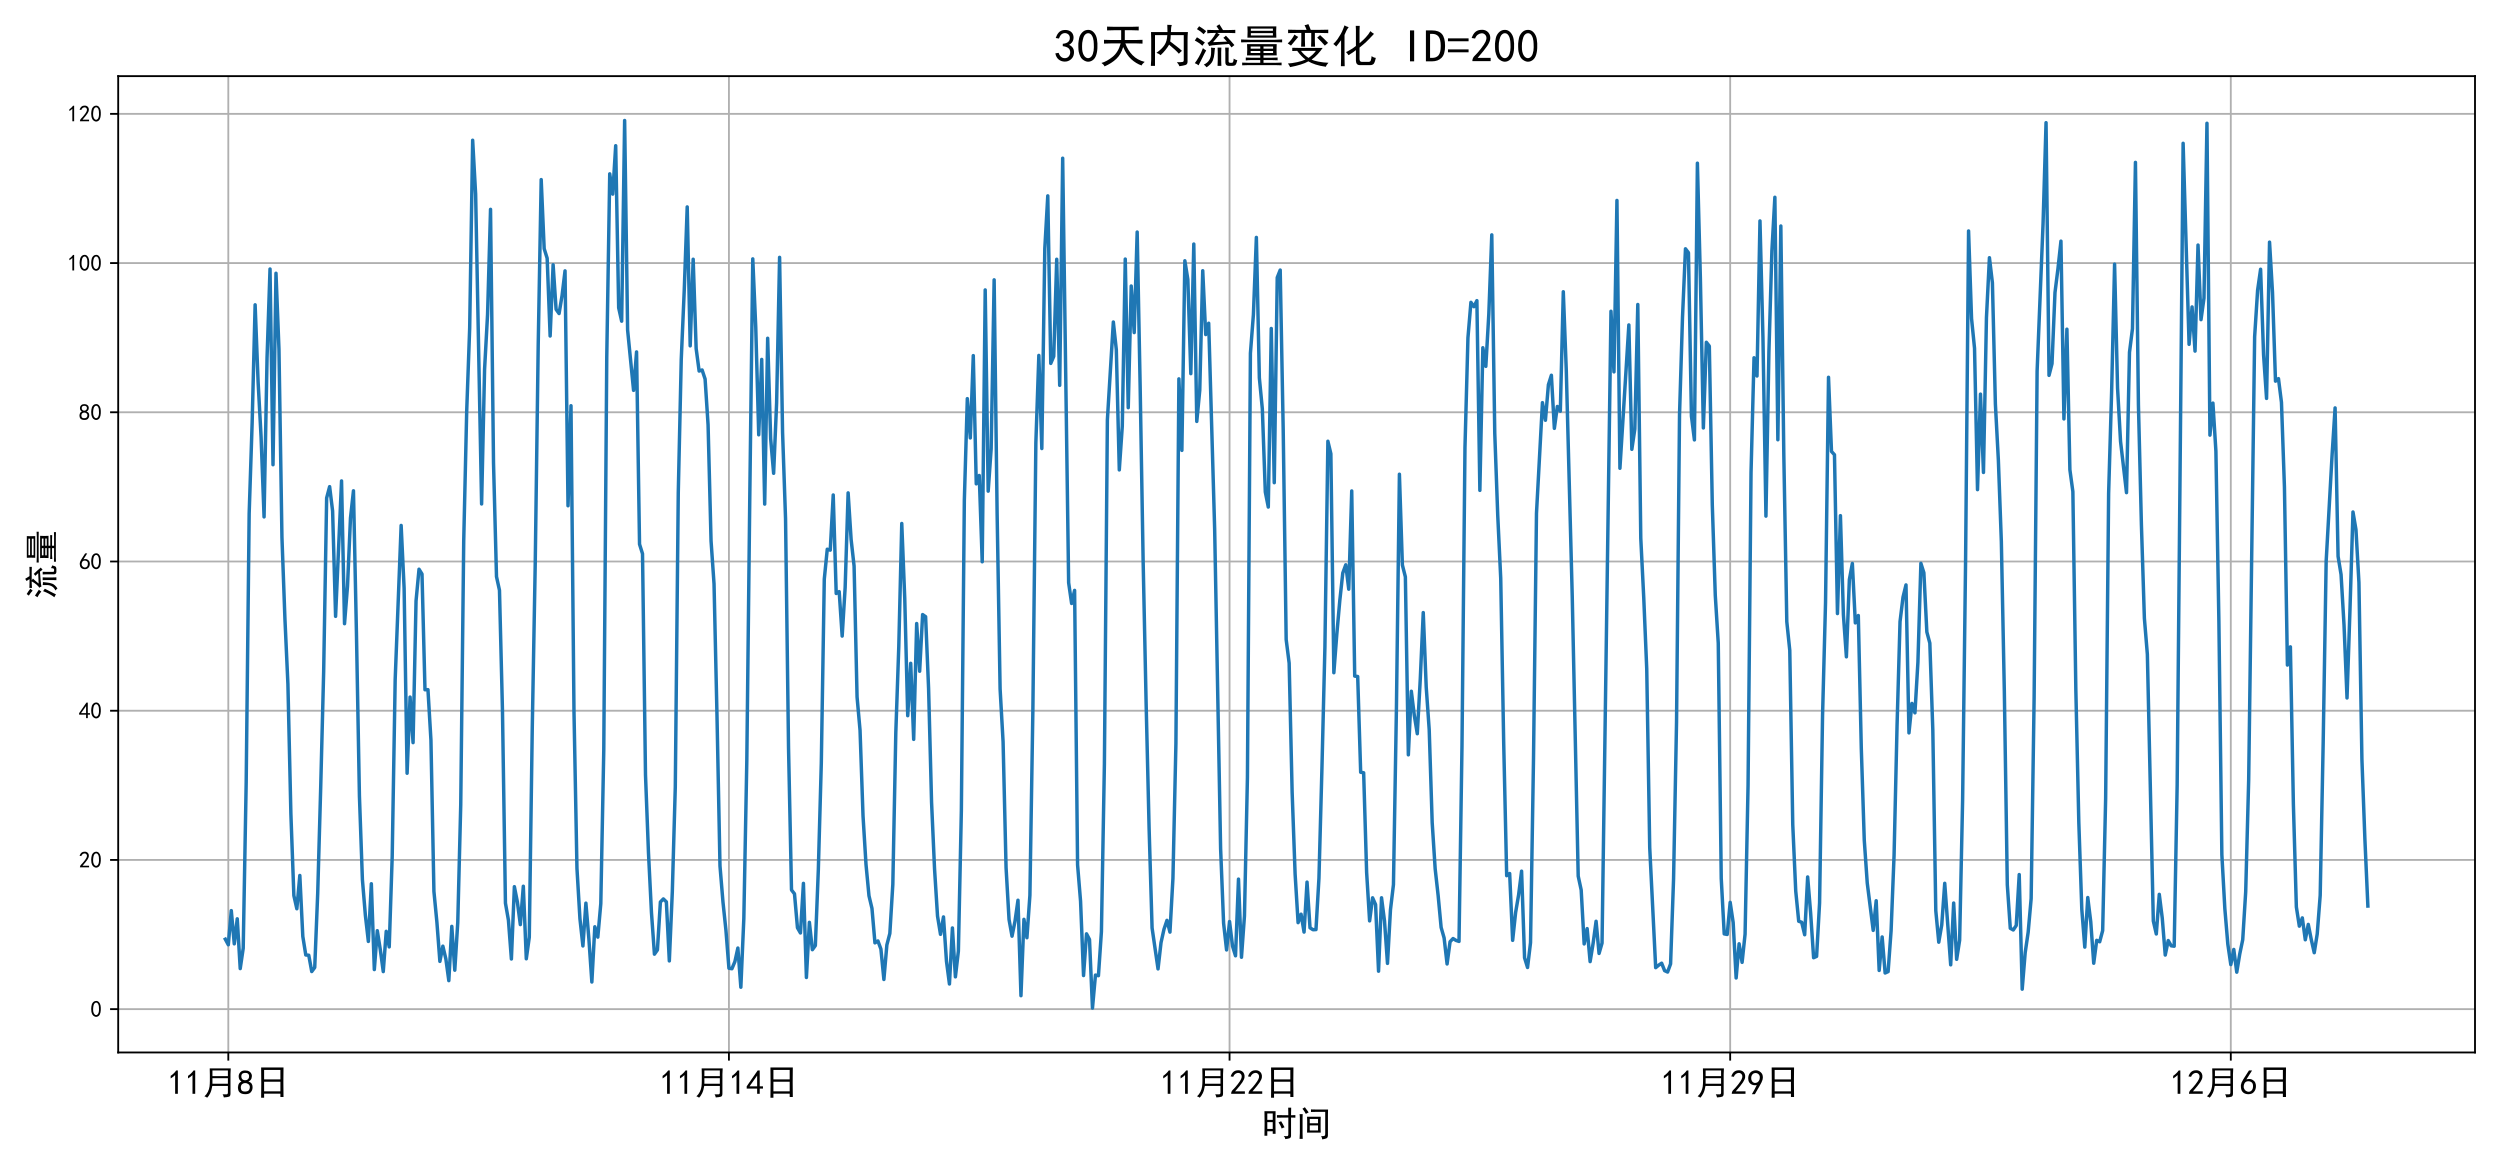 <?xml version="1.0" encoding="utf-8" standalone="no"?>
<!DOCTYPE svg PUBLIC "-//W3C//DTD SVG 1.1//EN"
  "http://www.w3.org/Graphics/SVG/1.1/DTD/svg11.dtd">
<!-- Created with matplotlib (https://matplotlib.org/) -->
<svg height="504pt" version="1.1" viewBox="0 0 1080 504" width="1080pt" xmlns="http://www.w3.org/2000/svg" xmlns:xlink="http://www.w3.org/1999/xlink">
 <defs>
  <style type="text/css">
*{stroke-linecap:butt;stroke-linejoin:round;}
  </style>
 </defs>
 <g id="figure_1">
  <g id="patch_1">
   <path d="M 0 504 
L 1080 504 
L 1080 0 
L 0 0 
z
" style="fill:#ffffff;"/>
  </g>
  <g id="axes_1">
   <g id="patch_2">
    <path d="M 51.061 454.671 
L 1069.2 454.671 
L 1069.2 32.888 
L 51.061 32.888 
z
" style="fill:#ffffff;"/>
   </g>
   <g id="matplotlib.axis_1">
    <g id="xtick_1">
     <g id="line2d_1">
      <path clip-path="url(#p856b7cd845)" d="M 98.628 454.671 
L 98.628 32.888 
" style="fill:none;stroke:#b0b0b0;stroke-linecap:square;stroke-width:0.8;"/>
     </g>
     <g id="line2d_2">
      <defs>
       <path d="M 0 0 
L 0 3.5 
" id="m4caf8898d9" style="stroke:#000000;stroke-width:0.8;"/>
      </defs>
      <g>
       <use style="stroke:#000000;stroke-width:0.8;" x="98.628" xlink:href="#m4caf8898d9" y="454.671"/>
      </g>
     </g>
     <g id="text_1">
      <!-- 11月8日 -->
      <defs>
       <path d="M 21.875 56.25 
Q 16.797 51.172 8.984 46.484 
L 8.984 53.906 
Q 18.75 60.547 25 69.531 
L 29.688 69.531 
L 29.688 2.344 
L 21.875 2.344 
z
" id="SimHei-49"/>
       <path d="M 82.031 75.391 
Q 81.25 66.016 81.25 58.594 
L 81.25 3.125 
Q 81.25 -4.297 77.344 -5.859 
Q 73.438 -7.422 62.109 -8.203 
Q 61.328 -3.516 58.594 0.781 
Q 67.188 0.391 70.5 0.781 
Q 73.828 1.172 73.828 6.25 
L 73.828 25 
L 28.906 25 
Q 26.953 12.109 22.656 3.516 
Q 18.359 -5.078 14.062 -8.984 
Q 10.938 -6.25 6.25 -5.078 
Q 12.5 0.391 16.203 8 
Q 19.922 15.625 20.891 23.047 
Q 21.875 30.469 21.875 39.453 
L 21.875 56.641 
Q 21.875 65.234 21.484 75.391 
L 82.031 75.391 
z
M 73.828 53.125 
L 73.828 69.531 
L 29.297 69.531 
L 29.297 53.125 
z
M 73.828 31.25 
L 73.828 47.266 
L 29.297 47.266 
L 29.297 31.25 
z
" id="SimHei-26376"/>
       <path d="M 2.734 16.797 
Q 2.734 26.172 5.078 30.656 
Q 7.422 35.156 12.891 37.891 
Q 8.203 40.625 6.641 43.938 
Q 5.078 47.266 4.875 51.562 
Q 4.688 55.859 6.047 58.984 
Q 7.422 62.109 10.156 64.844 
Q 12.891 67.578 16.203 68.547 
Q 19.531 69.531 23.438 69.531 
Q 27.344 69.531 30.469 68.75 
Q 33.594 67.969 37.109 65.422 
Q 40.625 62.891 42.188 58.203 
Q 43.75 53.516 41.984 47.266 
Q 40.234 41.016 32.812 37.5 
Q 39.453 35.547 42.188 31.438 
Q 44.922 27.344 44.922 21.484 
Q 44.922 15.625 43.156 12.109 
Q 41.406 8.594 39.25 6.25 
Q 37.109 3.906 33.391 2.531 
Q 29.688 1.172 24.016 1.172 
Q 18.359 1.172 14.25 2.531 
Q 10.156 3.906 7.422 6.641 
Q 4.688 9.375 3.703 13.078 
Q 2.734 16.797 2.734 26.172 
z
M 10.938 26.562 
Q 10.547 17.188 12.297 13.672 
Q 14.062 10.156 18.75 9.172 
Q 23.438 8.203 28.516 9.375 
Q 33.594 10.547 35.547 14.844 
Q 37.5 19.141 36.906 23.438 
Q 36.328 27.734 32.031 30.656 
Q 27.734 33.594 22.656 33.203 
Q 17.578 32.812 14.25 29.688 
Q 10.938 26.562 10.547 17.188 
z
M 12.109 56.25 
Q 12.109 48.438 14.844 44.922 
Q 17.578 41.406 23.438 41.406 
Q 29.297 41.406 32.219 44.922 
Q 35.156 48.438 34.953 53.312 
Q 34.766 58.203 31.438 60.547 
Q 28.125 62.891 22.453 62.5 
Q 16.797 62.109 14.453 59.172 
Q 12.109 56.25 12.109 48.438 
z
" id="SimHei-56"/>
       <path d="M 83.984 78.125 
Q 83.594 58.984 83.594 35.547 
Q 83.594 12.109 83.984 -7.031 
L 75 -7.031 
L 75 2.734 
L 28.125 2.734 
L 28.125 -8.984 
L 19.531 -8.984 
Q 19.922 8.984 19.922 33.203 
Q 19.922 57.422 19.531 78.125 
L 83.984 78.125 
z
M 75 9.375 
L 75 37.109 
L 28.125 37.109 
L 28.125 9.375 
z
M 75 43.75 
L 75 71.094 
L 28.125 71.094 
L 28.125 43.75 
z
" id="SimHei-26085"/>
      </defs>
      <g transform="translate(72.378 472.863)scale(0.15 -0.15)">
       <use xlink:href="#SimHei-49"/>
       <use x="50" xlink:href="#SimHei-49"/>
       <use x="100" xlink:href="#SimHei-26376"/>
       <use x="200" xlink:href="#SimHei-56"/>
       <use x="250" xlink:href="#SimHei-26085"/>
      </g>
     </g>
    </g>
    <g id="xtick_2">
     <g id="line2d_3">
      <path clip-path="url(#p856b7cd845)" d="M 314.897 454.671 
L 314.897 32.888 
" style="fill:none;stroke:#b0b0b0;stroke-linecap:square;stroke-width:0.8;"/>
     </g>
     <g id="line2d_4">
      <g>
       <use style="stroke:#000000;stroke-width:0.8;" x="314.897" xlink:href="#m4caf8898d9" y="454.671"/>
      </g>
     </g>
     <g id="text_2">
      <!-- 11月14日 -->
      <defs>
       <path d="M 31.25 17.188 
L 1.172 17.188 
L 1.172 23.828 
L 32.812 69.531 
L 38.672 69.531 
L 38.672 23.828 
L 48.047 23.828 
L 48.047 17.188 
L 38.672 17.188 
L 38.672 2.344 
L 31.25 2.344 
z
M 31.25 23.828 
L 31.25 54.688 
L 9.375 23.828 
z
" id="SimHei-52"/>
      </defs>
      <g transform="translate(284.897 472.863)scale(0.15 -0.15)">
       <use xlink:href="#SimHei-49"/>
       <use x="50" xlink:href="#SimHei-49"/>
       <use x="100" xlink:href="#SimHei-26376"/>
       <use x="200" xlink:href="#SimHei-49"/>
       <use x="250" xlink:href="#SimHei-52"/>
       <use x="300" xlink:href="#SimHei-26085"/>
      </g>
     </g>
    </g>
    <g id="xtick_3">
     <g id="line2d_5">
      <path clip-path="url(#p856b7cd845)" d="M 531.166 454.671 
L 531.166 32.888 
" style="fill:none;stroke:#b0b0b0;stroke-linecap:square;stroke-width:0.8;"/>
     </g>
     <g id="line2d_6">
      <g>
       <use style="stroke:#000000;stroke-width:0.8;" x="531.166" xlink:href="#m4caf8898d9" y="454.671"/>
      </g>
     </g>
     <g id="text_3">
      <!-- 11月22日 -->
      <defs>
       <path d="M 4.688 3.906 
Q 5.078 9.766 10.156 14.453 
Q 15.234 19.141 23.047 29.094 
Q 30.859 39.062 33.203 44.531 
Q 35.547 50 34.953 53.906 
Q 34.375 57.812 31.25 60.344 
Q 28.125 62.891 24.016 62.5 
Q 19.922 62.109 16.203 59.375 
Q 12.5 56.641 10.547 51.172 
L 3.125 52.344 
Q 6.25 61.328 11.125 65.422 
Q 16.016 69.531 22.656 69.922 
Q 26.562 70.312 29.688 69.719 
Q 32.812 69.141 36.125 66.984 
Q 39.453 64.844 41.594 60.547 
Q 43.75 56.25 43.156 50.188 
Q 42.578 44.141 37.109 35.734 
Q 31.641 27.344 16.016 9.375 
L 44.141 9.375 
L 44.141 2.344 
L 4.688 2.344 
z
" id="SimHei-50"/>
      </defs>
      <g transform="translate(501.166 472.863)scale(0.15 -0.15)">
       <use xlink:href="#SimHei-49"/>
       <use x="50" xlink:href="#SimHei-49"/>
       <use x="100" xlink:href="#SimHei-26376"/>
       <use x="200" xlink:href="#SimHei-50"/>
       <use x="250" xlink:href="#SimHei-50"/>
       <use x="300" xlink:href="#SimHei-26085"/>
      </g>
     </g>
    </g>
    <g id="xtick_4">
     <g id="line2d_7">
      <path clip-path="url(#p856b7cd845)" d="M 747.435 454.671 
L 747.435 32.888 
" style="fill:none;stroke:#b0b0b0;stroke-linecap:square;stroke-width:0.8;"/>
     </g>
     <g id="line2d_8">
      <g>
       <use style="stroke:#000000;stroke-width:0.8;" x="747.435" xlink:href="#m4caf8898d9" y="454.671"/>
      </g>
     </g>
     <g id="text_4">
      <!-- 11月29日 -->
      <defs>
       <path d="M 12.5 1.172 
Q 21.094 15.625 26.562 27.344 
Q 16.797 25.781 10.344 29.875 
Q 3.906 33.984 2.531 41.016 
Q 1.172 48.047 2.734 53.703 
Q 4.297 59.375 7.609 63.078 
Q 10.938 66.797 15.625 68.359 
Q 20.312 69.922 24.016 69.922 
Q 27.734 69.922 31.641 68.359 
Q 35.547 66.797 38.672 63.672 
Q 41.797 60.547 42.969 57.219 
Q 44.141 53.906 44.141 48.625 
Q 44.141 43.359 40.234 35.156 
Q 36.328 26.953 21.094 1.172 
z
M 9.766 50 
Q 10.938 39.844 14.641 36.516 
Q 18.359 33.203 22.656 33.594 
Q 26.953 33.984 29.484 35.938 
Q 32.031 37.891 34.375 42.578 
Q 35.938 48.438 35.156 52.531 
Q 34.375 56.641 31.047 59.375 
Q 27.734 62.109 23.828 62.109 
Q 21.484 62.5 17.766 60.938 
Q 14.062 59.375 11.906 54.688 
Q 9.766 50 10.938 39.844 
z
" id="SimHei-57"/>
      </defs>
      <g transform="translate(717.435 472.863)scale(0.15 -0.15)">
       <use xlink:href="#SimHei-49"/>
       <use x="50" xlink:href="#SimHei-49"/>
       <use x="100" xlink:href="#SimHei-26376"/>
       <use x="200" xlink:href="#SimHei-50"/>
       <use x="250" xlink:href="#SimHei-57"/>
       <use x="300" xlink:href="#SimHei-26085"/>
      </g>
     </g>
    </g>
    <g id="xtick_5">
     <g id="line2d_9">
      <path clip-path="url(#p856b7cd845)" d="M 963.704 454.671 
L 963.704 32.888 
" style="fill:none;stroke:#b0b0b0;stroke-linecap:square;stroke-width:0.8;"/>
     </g>
     <g id="line2d_10">
      <g>
       <use style="stroke:#000000;stroke-width:0.8;" x="963.704" xlink:href="#m4caf8898d9" y="454.671"/>
      </g>
     </g>
     <g id="text_5">
      <!-- 12月6日 -->
      <defs>
       <path d="M 3.516 19.531 
Q 4.297 30.859 6.047 34.766 
Q 7.812 38.672 11.328 44.531 
L 27.344 69.531 
L 36.328 69.531 
L 19.922 43.75 
Q 30.469 46.484 36.719 42.969 
Q 42.969 39.453 45.109 34.953 
Q 47.266 30.469 47.453 25.188 
Q 47.656 19.922 45.891 14.844 
Q 44.141 9.766 39.641 5.656 
Q 35.156 1.562 27.141 1.172 
Q 19.141 0.781 13.469 4.094 
Q 7.812 7.422 5.656 13.469 
Q 3.516 19.531 4.297 30.859 
z
M 12.5 16.016 
Q 19.531 8.594 25.391 8.203 
Q 31.25 7.812 35.156 12.109 
Q 39.062 16.406 39.062 24.609 
Q 39.062 32.812 34.172 35.938 
Q 29.297 39.062 23.234 38.281 
Q 17.188 37.5 14.453 32.422 
Q 11.719 27.344 12.109 21.672 
Q 12.5 16.016 19.531 8.594 
z
" id="SimHei-54"/>
      </defs>
      <g transform="translate(937.454 472.863)scale(0.15 -0.15)">
       <use xlink:href="#SimHei-49"/>
       <use x="50" xlink:href="#SimHei-50"/>
       <use x="100" xlink:href="#SimHei-26376"/>
       <use x="200" xlink:href="#SimHei-54"/>
       <use x="250" xlink:href="#SimHei-26085"/>
      </g>
     </g>
    </g>
    <g id="text_6">
     <!-- 时间 -->
     <defs>
      <path d="M 39.453 71.484 
Q 39.062 57.422 39.062 37.5 
Q 39.062 17.578 39.453 6.25 
L 31.25 6.25 
L 31.25 13.672 
L 15.625 13.672 
L 15.625 0.781 
L 7.422 0.781 
Q 7.812 18.75 7.812 36.719 
Q 7.812 55.078 7.422 71.484 
L 39.453 71.484 
z
M 76.172 59.766 
Q 76.172 71.484 75.781 81.641 
L 84.375 81.641 
Q 83.984 71.484 83.984 59.766 
Q 89.844 59.766 96.484 60.156 
L 96.484 52.734 
Q 89.844 53.125 83.984 53.125 
L 83.984 0.781 
Q 83.984 -5.078 79.297 -6.641 
Q 74.609 -8.203 67.188 -8.984 
Q 67.188 -4.297 62.891 0 
Q 70.312 -0.781 73.234 -0.391 
Q 76.172 0 76.172 4.688 
L 76.172 53.125 
Q 56.641 53.125 43.359 52.734 
L 43.359 60.156 
Q 55.859 59.766 76.172 59.766 
z
M 31.25 20.312 
L 31.25 39.844 
L 15.625 39.844 
L 15.625 20.312 
z
M 31.25 46.484 
L 31.25 64.844 
L 15.625 64.844 
L 15.625 46.484 
z
M 55.469 42.578 
Q 60.547 34.375 65.234 25 
Q 61.328 23.828 57.031 21.484 
Q 53.906 30.859 48.047 39.062 
Q 51.562 40.625 55.469 42.578 
z
" id="SimHei-26102"/>
      <path d="M 69.531 55.469 
Q 69.141 48.047 69.141 42.578 
L 69.141 21.875 
Q 69.141 16.797 69.531 9.766 
L 30.078 9.766 
Q 30.469 16.797 30.469 22.266 
L 30.469 42.578 
Q 30.469 48.047 30.078 55.469 
L 69.531 55.469 
z
M 90.625 76.172 
Q 90.234 68.75 90.234 61.328 
L 90.234 3.906 
Q 90.625 -5.078 85.344 -7.031 
Q 80.078 -8.984 73.828 -9.766 
Q 73.438 -5.078 70.703 -0.391 
Q 78.125 -0.781 80.266 0.391 
Q 82.422 1.562 82.422 5.469 
L 82.422 69.531 
L 58.984 69.531 
Q 49.609 69.531 41.406 69.141 
L 41.406 76.562 
Q 49.609 76.172 58.984 76.172 
z
M 8.594 -8.203 
Q 9.375 -0.391 9.375 8.203 
L 9.375 49.219 
Q 9.375 57.422 8.594 62.891 
L 17.578 62.891 
Q 17.188 57.031 17.188 51.562 
L 17.188 7.812 
Q 17.188 0 17.578 -8.203 
z
M 61.719 16.016 
L 61.719 30.469 
L 37.891 30.469 
L 37.891 16.016 
z
M 61.719 36.719 
L 61.719 49.219 
L 37.891 49.219 
L 37.891 36.719 
z
M 23.828 82.812 
Q 27.344 78.125 34.766 67.969 
Q 30.469 66.016 26.562 63.672 
Q 22.656 71.484 16.797 78.516 
Q 21.094 81.641 23.828 82.812 
z
" id="SimHei-38388"/>
     </defs>
     <g transform="translate(545.131 490.749)scale(0.15 -0.15)">
      <use xlink:href="#SimHei-26102"/>
      <use x="100" xlink:href="#SimHei-38388"/>
     </g>
    </g>
   </g>
   <g id="matplotlib.axis_2">
    <g id="ytick_1">
     <g id="line2d_11">
      <path clip-path="url(#p856b7cd845)" d="M 51.061 435.955 
L 1069.2 435.955 
" style="fill:none;stroke:#b0b0b0;stroke-linecap:square;stroke-width:0.8;"/>
     </g>
     <g id="line2d_12">
      <defs>
       <path d="M 0 0 
L -3.5 0 
" id="m1f76014369" style="stroke:#000000;stroke-width:0.8;"/>
      </defs>
      <g>
       <use style="stroke:#000000;stroke-width:0.8;" x="51.061" xlink:href="#m1f76014369" y="435.955"/>
      </g>
     </g>
     <g id="text_7">
      <!-- 0 -->
      <defs>
       <path d="M 3.125 29.297 
Q 3.906 50 6.438 56.047 
Q 8.984 62.109 13.672 66.016 
Q 18.359 69.922 25.188 69.922 
Q 32.031 69.922 37.109 64.25 
Q 42.188 58.594 43.75 50 
Q 45.312 41.406 44.719 30.266 
Q 44.141 19.141 40.812 12.109 
Q 37.5 5.078 30.859 2.344 
Q 24.219 -0.391 17.578 2.922 
Q 10.938 6.25 8.203 11.719 
Q 5.469 17.188 4.297 23.234 
Q 3.125 29.297 3.906 50 
z
M 12.891 52.734 
Q 10.547 31.25 12.5 22.844 
Q 14.453 14.453 18.938 10.938 
Q 23.438 7.422 28.125 9.562 
Q 32.812 11.719 34.953 18.156 
Q 37.109 24.609 37.109 32.219 
Q 37.109 39.844 36.516 46.094 
Q 35.938 52.344 33 57.422 
Q 30.078 62.5 25.188 62.688 
Q 20.312 62.891 16.594 57.812 
Q 12.891 52.734 10.547 31.25 
z
" id="SimHei-48"/>
      </defs>
      <g transform="translate(39.061 439.393)scale(0.1 -0.1)">
       <use xlink:href="#SimHei-48"/>
      </g>
     </g>
    </g>
    <g id="ytick_2">
     <g id="line2d_13">
      <path clip-path="url(#p856b7cd845)" d="M 51.061 371.493 
L 1069.2 371.493 
" style="fill:none;stroke:#b0b0b0;stroke-linecap:square;stroke-width:0.8;"/>
     </g>
     <g id="line2d_14">
      <g>
       <use style="stroke:#000000;stroke-width:0.8;" x="51.061" xlink:href="#m1f76014369" y="371.493"/>
      </g>
     </g>
     <g id="text_8">
      <!-- 20 -->
      <g transform="translate(34.061 374.931)scale(0.1 -0.1)">
       <use xlink:href="#SimHei-50"/>
       <use x="50" xlink:href="#SimHei-48"/>
      </g>
     </g>
    </g>
    <g id="ytick_3">
     <g id="line2d_15">
      <path clip-path="url(#p856b7cd845)" d="M 51.061 307.031 
L 1069.2 307.031 
" style="fill:none;stroke:#b0b0b0;stroke-linecap:square;stroke-width:0.8;"/>
     </g>
     <g id="line2d_16">
      <g>
       <use style="stroke:#000000;stroke-width:0.8;" x="51.061" xlink:href="#m1f76014369" y="307.031"/>
      </g>
     </g>
     <g id="text_9">
      <!-- 40 -->
      <g transform="translate(34.061 310.469)scale(0.1 -0.1)">
       <use xlink:href="#SimHei-52"/>
       <use x="50" xlink:href="#SimHei-48"/>
      </g>
     </g>
    </g>
    <g id="ytick_4">
     <g id="line2d_17">
      <path clip-path="url(#p856b7cd845)" d="M 51.061 242.57 
L 1069.2 242.57 
" style="fill:none;stroke:#b0b0b0;stroke-linecap:square;stroke-width:0.8;"/>
     </g>
     <g id="line2d_18">
      <g>
       <use style="stroke:#000000;stroke-width:0.8;" x="51.061" xlink:href="#m1f76014369" y="242.57"/>
      </g>
     </g>
     <g id="text_10">
      <!-- 60 -->
      <g transform="translate(34.061 246.007)scale(0.1 -0.1)">
       <use xlink:href="#SimHei-54"/>
       <use x="50" xlink:href="#SimHei-48"/>
      </g>
     </g>
    </g>
    <g id="ytick_5">
     <g id="line2d_19">
      <path clip-path="url(#p856b7cd845)" d="M 51.061 178.108 
L 1069.2 178.108 
" style="fill:none;stroke:#b0b0b0;stroke-linecap:square;stroke-width:0.8;"/>
     </g>
     <g id="line2d_20">
      <g>
       <use style="stroke:#000000;stroke-width:0.8;" x="51.061" xlink:href="#m1f76014369" y="178.108"/>
      </g>
     </g>
     <g id="text_11">
      <!-- 80 -->
      <g transform="translate(34.061 181.545)scale(0.1 -0.1)">
       <use xlink:href="#SimHei-56"/>
       <use x="50" xlink:href="#SimHei-48"/>
      </g>
     </g>
    </g>
    <g id="ytick_6">
     <g id="line2d_21">
      <path clip-path="url(#p856b7cd845)" d="M 51.061 113.646 
L 1069.2 113.646 
" style="fill:none;stroke:#b0b0b0;stroke-linecap:square;stroke-width:0.8;"/>
     </g>
     <g id="line2d_22">
      <g>
       <use style="stroke:#000000;stroke-width:0.8;" x="51.061" xlink:href="#m1f76014369" y="113.646"/>
      </g>
     </g>
     <g id="text_12">
      <!-- 100 -->
      <g transform="translate(29.061 117.083)scale(0.1 -0.1)">
       <use xlink:href="#SimHei-49"/>
       <use x="50" xlink:href="#SimHei-48"/>
       <use x="100" xlink:href="#SimHei-48"/>
      </g>
     </g>
    </g>
    <g id="ytick_7">
     <g id="line2d_23">
      <path clip-path="url(#p856b7cd845)" d="M 51.061 49.184 
L 1069.2 49.184 
" style="fill:none;stroke:#b0b0b0;stroke-linecap:square;stroke-width:0.8;"/>
     </g>
     <g id="line2d_24">
      <g>
       <use style="stroke:#000000;stroke-width:0.8;" x="51.061" xlink:href="#m1f76014369" y="49.184"/>
      </g>
     </g>
     <g id="text_13">
      <!-- 120 -->
      <g transform="translate(29.061 52.622)scale(0.1 -0.1)">
       <use xlink:href="#SimHei-49"/>
       <use x="50" xlink:href="#SimHei-50"/>
       <use x="100" xlink:href="#SimHei-48"/>
      </g>
     </g>
    </g>
    <g id="text_14">
     <!-- 流量 -->
     <defs>
      <path d="M 58.203 82.031 
Q 62.109 76.172 66.016 69.531 
L 78.516 69.531 
Q 84.766 69.531 92.578 69.922 
L 92.578 62.891 
Q 83.203 63.281 78.516 63.281 
L 53.516 63.281 
Q 56.641 60.938 58.984 59.766 
Q 57.031 58.203 53.906 54.297 
Q 50.781 50.391 44.531 43.359 
Q 58.594 43.75 74.609 44.531 
Q 70.703 49.219 66.797 52.734 
Q 70.703 55.469 72.266 57.422 
Q 83.203 46.094 90.625 37.109 
Q 87.109 34.375 84.375 32.031 
Q 81.25 36.328 78.906 39.453 
Q 70.312 38.672 55.656 37.688 
Q 41.016 36.719 35.938 35.156 
Q 34.766 38.672 32.422 41.797 
Q 36.328 42.969 41.797 49.609 
Q 47.266 56.25 50.781 63.281 
L 46.484 63.281 
Q 39.453 63.281 32.031 62.5 
L 32.031 69.922 
Q 39.453 69.531 46.484 69.531 
L 57.422 69.531 
Q 54.297 75 51.953 78.125 
Q 55.859 80.078 58.203 82.031 
z
M 78.516 31.641 
Q 78.125 26.562 78.125 21.484 
L 78.125 2.344 
Q 78.125 -1.172 81.641 -1.172 
L 85.547 -1.172 
Q 88.672 -1.172 89.062 7.812 
Q 92.188 5.469 96.875 4.297 
Q 94.531 -5.469 91.984 -6.641 
Q 89.453 -7.812 85.938 -7.812 
L 78.516 -7.812 
Q 71.094 -7.812 71.094 -0.391 
L 71.094 22.266 
Q 71.094 26.953 70.703 31.641 
L 78.516 31.641 
z
M 48.828 30.859 
Q 48.047 26.953 47.453 18.938 
Q 46.875 10.938 43.938 3.516 
Q 41.016 -3.906 30.469 -10.938 
Q 27.734 -7.422 24.609 -5.078 
Q 32.422 -1.562 36.125 4.484 
Q 39.844 10.547 40.234 18.156 
Q 40.625 25.781 40.234 31.641 
Q 44.141 30.859 48.828 30.859 
z
M 62.5 31.641 
Q 62.109 29.297 62.109 21.875 
L 62.109 4.688 
Q 62.109 -0.391 62.5 -7.812 
L 54.297 -7.812 
Q 54.688 -0.781 54.688 4.688 
L 54.688 21.875 
Q 54.688 28.516 54.297 31.641 
L 62.5 31.641 
z
M 29.688 25.391 
Q 25.781 18.75 21.094 8.781 
Q 16.406 -1.172 13.281 -6.641 
Q 9.766 -3.906 5.078 -1.953 
Q 8.984 2.734 14.062 11.719 
Q 19.141 20.703 22.656 30.469 
Q 25.781 27.734 29.688 25.391 
z
M 9.766 53.906 
Q 18.75 48.438 26.953 42.578 
Q 23.828 39.453 21.484 35.547 
Q 14.453 42.188 5.078 46.875 
Q 7.422 50 9.766 53.906 
z
M 14.453 77.734 
Q 23.438 72.266 29.688 67.188 
Q 26.953 63.672 24.219 60.547 
Q 17.969 66.797 9.766 71.484 
Q 12.5 75 14.453 77.734 
z
" id="SimHei-27969"/>
      <path d="M 82.031 39.062 
Q 81.641 34.375 81.641 26.562 
Q 81.641 19.141 82.031 14.844 
L 53.516 14.844 
L 53.516 9.766 
L 71.484 9.766 
Q 78.125 9.766 83.984 10.156 
L 83.984 4.297 
Q 78.516 4.688 71.484 4.688 
L 53.516 4.688 
L 53.516 -1.172 
L 80.078 -1.172 
Q 86.328 -1.172 92.578 -0.781 
L 92.578 -6.641 
Q 86.328 -6.25 80.078 -6.25 
L 19.922 -6.25 
Q 14.062 -6.25 7.422 -6.641 
L 7.422 -0.781 
Q 14.453 -0.781 19.922 -1.172 
L 46.484 -1.172 
L 46.484 4.688 
L 26.953 4.688 
Q 21.094 4.688 15.234 3.906 
L 15.234 10.156 
Q 21.484 9.766 26.953 9.766 
L 46.484 9.766 
L 46.484 14.844 
L 17.969 14.844 
Q 18.359 21.484 18.359 27.734 
Q 18.359 33.984 17.969 39.062 
L 82.031 39.062 
z
M 81.25 77.344 
Q 80.859 71.484 80.859 66.406 
Q 80.859 61.328 81.25 53.125 
L 18.75 53.125 
Q 19.141 61.328 19.141 66.406 
Q 19.141 71.484 18.75 77.344 
L 81.25 77.344 
z
M 76.562 48.438 
Q 85.938 48.828 93.75 49.219 
L 93.75 42.969 
Q 85.938 43.359 76.953 43.359 
L 25.781 43.359 
Q 15.234 43.359 5.078 42.969 
L 5.078 49.219 
Q 15.234 48.828 25.781 48.438 
z
M 73.828 57.812 
L 73.828 62.891 
L 26.172 62.891 
L 26.172 57.812 
z
M 73.828 67.969 
L 73.828 72.656 
L 26.172 72.656 
L 26.172 67.969 
z
M 74.219 29.297 
L 74.219 33.984 
L 53.516 33.984 
L 53.516 29.297 
z
M 46.484 29.297 
L 46.484 33.984 
L 25.781 33.984 
L 25.781 29.297 
z
M 46.484 19.922 
L 46.484 24.219 
L 25.781 24.219 
L 25.781 19.922 
z
M 74.219 19.922 
L 74.219 24.219 
L 53.516 24.219 
L 53.516 19.922 
z
" id="SimHei-37327"/>
     </defs>
     <g transform="translate(23.186 258.779)rotate(-90)scale(0.15 -0.15)">
      <use xlink:href="#SimHei-27969"/>
      <use x="100" xlink:href="#SimHei-37327"/>
     </g>
    </g>
   </g>
   <g id="line2d_25">
    <path clip-path="url(#p856b7cd845)" d="M 97.34 405.742 
L 98.628 408.144 
L 99.915 393.39 
L 101.202 407.739 
L 102.49 396.932 
L 103.777 418.427 
L 105.064 409.635 
L 106.352 338.038 
L 107.639 221.838 
L 108.926 182.673 
L 110.213 131.682 
L 111.501 165.015 
L 112.788 188.766 
L 114.075 223.302 
L 115.363 154.505 
L 116.65 116.214 
L 117.937 200.76 
L 119.225 118.054 
L 120.512 150.909 
L 121.799 232.153 
L 123.087 267.28 
L 124.374 295.481 
L 125.661 351.574 
L 126.949 386.884 
L 128.236 392.582 
L 129.523 378.209 
L 130.811 404.518 
L 132.098 412.55 
L 133.385 412.663 
L 134.672 419.703 
L 135.96 417.951 
L 137.247 385.93 
L 138.534 340.501 
L 139.822 290.109 
L 141.109 215.12 
L 142.396 210.236 
L 143.684 220.748 
L 144.971 266.26 
L 147.546 207.761 
L 148.833 269.434 
L 150.12 253.253 
L 151.408 223.79 
L 152.695 212.023 
L 153.982 273.504 
L 155.27 343.856 
L 156.557 379.993 
L 157.844 395.45 
L 159.131 406.695 
L 160.419 381.783 
L 161.706 418.851 
L 162.993 402.066 
L 164.281 410.216 
L 165.568 419.726 
L 166.855 402.336 
L 168.143 409.063 
L 169.43 370.017 
L 170.717 293.509 
L 173.292 226.993 
L 174.579 254.11 
L 175.867 334.041 
L 177.154 301.143 
L 178.441 320.817 
L 179.729 259.603 
L 181.016 245.903 
L 182.303 247.976 
L 183.591 297.971 
L 184.878 297.943 
L 186.165 319.737 
L 187.452 385.088 
L 188.74 398.406 
L 190.027 415.316 
L 191.314 408.745 
L 192.602 414.205 
L 193.889 423.635 
L 195.176 400.192 
L 196.464 419.125 
L 197.751 398.516 
L 199.038 347.712 
L 200.326 233.676 
L 201.613 177.639 
L 202.9 141.705 
L 204.188 60.587 
L 205.475 83.913 
L 208.05 217.708 
L 209.337 159.506 
L 210.624 135.894 
L 211.911 90.436 
L 213.199 200.047 
L 214.486 249.11 
L 215.773 254.987 
L 217.061 306.747 
L 218.348 390.144 
L 219.635 397.485 
L 220.923 414.281 
L 222.21 383.046 
L 223.497 389.589 
L 224.785 399.427 
L 226.072 382.857 
L 227.359 414.191 
L 228.647 404.885 
L 229.934 314.758 
L 231.221 243.337 
L 232.509 148.833 
L 233.796 77.589 
L 235.083 107.418 
L 236.37 111.562 
L 237.658 145.152 
L 238.945 114.378 
L 240.232 133.629 
L 241.52 135.447 
L 242.807 127.685 
L 244.094 117.016 
L 245.382 218.492 
L 246.669 175.277 
L 247.956 307.16 
L 249.244 375.105 
L 250.531 396.884 
L 251.818 408.649 
L 253.106 390.163 
L 254.393 405.55 
L 255.68 424.225 
L 256.968 400.37 
L 258.255 404.833 
L 259.542 390.351 
L 260.829 324.09 
L 262.117 154.379 
L 263.404 75.102 
L 264.691 83.852 
L 265.979 62.951 
L 267.266 132.97 
L 268.553 138.748 
L 269.841 52.059 
L 271.128 142.595 
L 273.703 168.635 
L 274.99 152.032 
L 276.277 235.101 
L 277.565 239.226 
L 278.852 334.727 
L 280.139 368.334 
L 281.427 394.171 
L 282.714 412.202 
L 284.001 410.375 
L 285.289 389.66 
L 286.576 388.34 
L 287.863 389.606 
L 289.15 415.115 
L 290.438 385.239 
L 291.725 339.999 
L 293.012 212.823 
L 294.3 155.231 
L 295.587 125.516 
L 296.874 89.395 
L 298.162 149.411 
L 299.449 111.993 
L 300.736 150.581 
L 302.024 160.289 
L 303.311 159.833 
L 304.598 163.739 
L 305.886 183.519 
L 307.173 233.667 
L 308.46 252.231 
L 309.748 309.621 
L 311.035 374.109 
L 312.322 389.674 
L 313.609 401.94 
L 314.897 418.278 
L 316.184 418.49 
L 317.471 415.431 
L 318.759 409.56 
L 320.046 426.48 
L 321.333 396.765 
L 322.621 328.636 
L 323.908 214.596 
L 325.195 111.839 
L 326.483 141.289 
L 327.77 187.835 
L 329.057 155.274 
L 330.345 217.769 
L 331.632 146.132 
L 332.919 189.514 
L 334.207 204.465 
L 335.494 174.103 
L 336.781 111.181 
L 338.068 186.791 
L 339.356 224.124 
L 340.643 323.025 
L 341.93 384.466 
L 343.218 386.122 
L 344.505 400.797 
L 345.792 403.043 
L 347.08 381.618 
L 348.367 422.272 
L 349.654 398.456 
L 350.942 410.269 
L 352.229 408.495 
L 353.516 375.776 
L 354.804 329.661 
L 356.091 250.173 
L 357.378 237.266 
L 358.666 237.657 
L 359.953 213.833 
L 361.24 256.38 
L 362.528 255.591 
L 363.815 274.782 
L 365.102 253.857 
L 366.389 212.928 
L 367.677 233.024 
L 368.964 244.52 
L 370.251 301.107 
L 371.539 315.498 
L 372.826 352.503 
L 374.113 373.464 
L 375.401 386.986 
L 376.688 392.429 
L 377.975 407.312 
L 379.263 406.496 
L 380.55 409.997 
L 381.837 423.13 
L 383.125 408.198 
L 384.412 403.235 
L 385.699 382.041 
L 386.987 316.496 
L 388.274 279.327 
L 389.561 226.149 
L 390.848 258.481 
L 392.136 309.181 
L 393.423 286.557 
L 394.71 319.405 
L 395.998 269.368 
L 397.285 289.976 
L 398.572 265.502 
L 399.86 266.411 
L 401.147 297.405 
L 402.434 346.543 
L 403.722 375.38 
L 405.009 395.742 
L 406.296 403.628 
L 407.584 396.117 
L 408.871 415.225 
L 410.158 425.08 
L 411.446 400.881 
L 412.733 421.996 
L 414.02 410.864 
L 415.308 350.179 
L 416.595 216.05 
L 417.882 172.216 
L 419.169 189.187 
L 420.457 153.628 
L 421.744 209.018 
L 423.031 205.415 
L 424.319 242.69 
L 425.606 125.251 
L 426.893 212.177 
L 428.181 193.855 
L 429.468 120.895 
L 430.755 221.816 
L 432.043 297.606 
L 433.33 320.437 
L 434.617 374.819 
L 435.905 397.218 
L 437.192 404.427 
L 438.479 397.982 
L 439.767 388.906 
L 441.054 430.133 
L 442.341 397.158 
L 443.628 405.098 
L 444.916 386.779 
L 446.203 306.579 
L 447.49 191.25 
L 448.778 153.542 
L 450.065 193.766 
L 451.352 107.377 
L 452.64 84.616 
L 453.927 156.99 
L 455.214 153.945 
L 456.502 112.002 
L 457.789 166.458 
L 459.076 68.35 
L 461.651 251.742 
L 462.938 260.694 
L 464.226 255.05 
L 465.513 373.641 
L 466.8 389.322 
L 468.087 421.43 
L 469.375 403.414 
L 470.662 405.866 
L 471.949 435.499 
L 473.237 421.239 
L 474.524 421.488 
L 475.811 402.464 
L 477.099 330.112 
L 478.386 181.391 
L 480.961 139.114 
L 482.248 151.082 
L 483.535 203.002 
L 484.823 184.158 
L 486.11 111.918 
L 487.397 176.12 
L 488.685 123.557 
L 489.972 143.674 
L 491.259 100.242 
L 492.546 167.012 
L 493.834 242.347 
L 495.121 303.698 
L 496.408 357.679 
L 497.696 400.866 
L 500.27 418.563 
L 501.558 407.212 
L 502.845 401.43 
L 504.132 397.595 
L 505.42 402.669 
L 506.707 379.434 
L 507.994 321.304 
L 509.282 163.676 
L 510.569 194.558 
L 511.856 112.65 
L 513.144 120.712 
L 514.431 161.416 
L 515.718 105.431 
L 517.006 182.052 
L 518.293 168.619 
L 519.58 116.958 
L 520.867 144.526 
L 522.155 139.635 
L 524.729 228.593 
L 527.304 366.598 
L 528.591 398.798 
L 529.879 410.372 
L 531.166 398.114 
L 532.453 408.718 
L 533.741 412.904 
L 535.028 379.777 
L 536.315 413.534 
L 537.603 395.72 
L 538.89 335.872 
L 540.177 152.619 
L 541.465 135.979 
L 542.752 102.567 
L 544.039 163.231 
L 545.326 176.637 
L 546.614 212.535 
L 547.901 219.042 
L 549.188 141.909 
L 550.476 208.525 
L 551.763 119.916 
L 553.05 116.666 
L 554.338 185.448 
L 555.625 276.277 
L 556.912 286.469 
L 558.2 342.156 
L 559.487 377.607 
L 560.774 398.584 
L 562.062 394.934 
L 563.349 402.652 
L 564.636 381.076 
L 565.924 400.802 
L 567.211 401.639 
L 568.498 401.581 
L 569.785 379.398 
L 571.073 331.969 
L 572.36 279.597 
L 573.647 190.614 
L 574.935 196.032 
L 576.222 290.614 
L 577.509 273.859 
L 578.797 259.391 
L 580.084 247.537 
L 581.371 243.994 
L 582.659 254.531 
L 583.946 212.093 
L 585.233 292.071 
L 586.521 292.251 
L 587.808 333.609 
L 589.095 333.84 
L 590.383 376.897 
L 591.67 397.823 
L 592.957 387.856 
L 594.245 390.76 
L 595.532 419.56 
L 596.819 387.845 
L 598.106 397.878 
L 599.394 416.181 
L 600.681 393.032 
L 601.968 382.167 
L 603.256 305.903 
L 604.543 204.866 
L 605.83 244.1 
L 607.118 249.205 
L 608.405 326.084 
L 609.692 298.624 
L 610.98 309.056 
L 612.267 316.969 
L 613.554 293.393 
L 614.842 264.638 
L 616.129 296.879 
L 617.416 315.221 
L 618.704 355.356 
L 619.991 375.333 
L 621.278 386.892 
L 622.565 400.65 
L 623.853 405.183 
L 625.14 416.428 
L 626.427 406.826 
L 627.715 405.455 
L 629.002 406.26 
L 630.289 406.693 
L 631.577 322.311 
L 632.864 193.353 
L 634.151 145.937 
L 635.439 130.612 
L 636.726 132.487 
L 638.013 129.886 
L 639.301 211.838 
L 640.588 150.225 
L 641.875 158.263 
L 643.163 135.734 
L 644.45 101.464 
L 645.737 187.203 
L 647.024 222.687 
L 648.312 249.831 
L 649.599 321.152 
L 650.886 378.293 
L 652.174 377.361 
L 653.461 406.225 
L 654.748 394.176 
L 656.036 386.614 
L 657.323 376.343 
L 658.61 413.771 
L 659.898 417.949 
L 661.185 407.243 
L 662.472 327.824 
L 663.76 221.733 
L 666.334 173.951 
L 667.622 181.55 
L 668.909 166.2 
L 670.196 162.112 
L 671.484 185.052 
L 672.771 175.597 
L 674.058 177.642 
L 675.345 126.038 
L 676.633 160.003 
L 679.207 257.658 
L 681.782 378.479 
L 683.069 384.471 
L 684.357 407.776 
L 685.644 401.164 
L 686.931 415.411 
L 688.219 407.563 
L 689.506 397.993 
L 690.793 411.883 
L 692.081 407.414 
L 695.943 134.477 
L 697.23 160.65 
L 698.517 86.594 
L 699.804 202.293 
L 703.666 140.377 
L 704.954 194.099 
L 706.241 185.322 
L 707.528 131.544 
L 708.816 232.527 
L 710.103 258.358 
L 711.39 288.964 
L 712.678 366.166 
L 715.252 418.028 
L 716.54 416.96 
L 717.827 416.103 
L 719.114 419.323 
L 720.402 419.92 
L 721.689 416.391 
L 722.976 379.755 
L 724.264 311.962 
L 725.551 179.225 
L 726.838 137.119 
L 728.125 107.485 
L 729.413 109.178 
L 730.7 179.758 
L 731.987 190.04 
L 733.275 70.5 
L 734.562 120.177 
L 735.849 184.872 
L 737.137 147.866 
L 738.424 149.515 
L 739.711 218.117 
L 740.999 257.186 
L 742.286 277.835 
L 743.573 379.447 
L 744.861 403.435 
L 746.148 403.682 
L 747.435 389.824 
L 748.723 398.518 
L 750.01 422.483 
L 751.297 407.725 
L 752.584 415.731 
L 753.872 403.55 
L 755.159 339.316 
L 756.446 204.176 
L 757.734 154.562 
L 759.021 162.435 
L 760.308 95.441 
L 761.596 145.915 
L 762.883 222.965 
L 764.17 152.002 
L 765.458 108.34 
L 766.745 85.229 
L 768.032 189.98 
L 769.32 97.632 
L 770.607 196.522 
L 771.894 268.568 
L 773.182 280.988 
L 774.469 356.223 
L 775.756 384.931 
L 777.043 397.979 
L 778.331 398.415 
L 779.618 403.812 
L 780.905 378.85 
L 782.193 394.427 
L 783.48 413.735 
L 784.767 413.151 
L 786.055 390.11 
L 787.342 309.088 
L 788.629 260.266 
L 789.917 162.991 
L 791.204 195.028 
L 792.491 196.45 
L 793.779 265.058 
L 795.066 222.763 
L 796.353 265.631 
L 797.641 283.751 
L 798.928 250.371 
L 800.215 243.426 
L 801.503 269.092 
L 802.79 265.91 
L 804.077 323.232 
L 805.364 362.989 
L 806.652 381.489 
L 809.226 401.925 
L 810.514 389.12 
L 811.801 419.227 
L 813.088 404.772 
L 814.376 420.327 
L 815.663 419.732 
L 816.95 402.096 
L 818.238 369.439 
L 819.525 313.527 
L 820.812 268.543 
L 822.1 257.982 
L 823.387 252.686 
L 824.674 316.607 
L 825.962 303.883 
L 827.249 307.947 
L 828.536 286.118 
L 829.823 243.352 
L 831.111 247.431 
L 832.398 273.023 
L 833.685 277.835 
L 834.973 315.342 
L 836.26 393.407 
L 837.547 407.028 
L 838.835 399.566 
L 840.122 381.591 
L 842.697 416.806 
L 843.984 390.113 
L 845.271 414.427 
L 846.559 406.183 
L 847.846 345.811 
L 849.133 241.965 
L 850.421 99.781 
L 851.708 137.642 
L 852.995 150.457 
L 854.282 211.53 
L 855.57 170.263 
L 856.857 204.1 
L 858.144 137.242 
L 859.432 111.332 
L 860.719 122.169 
L 862.006 174.558 
L 863.294 198.806 
L 864.581 234.009 
L 865.868 298.576 
L 867.156 382.243 
L 868.443 401.01 
L 869.73 401.744 
L 871.018 399.805 
L 872.305 377.814 
L 873.592 427.321 
L 874.88 411.55 
L 876.167 402.723 
L 877.454 388.197 
L 878.741 301.429 
L 880.029 160.346 
L 882.603 96.535 
L 883.891 53.004 
L 885.178 162.155 
L 886.465 157.107 
L 887.753 126.384 
L 889.04 116.051 
L 890.327 104.178 
L 891.615 180.976 
L 892.902 142.214 
L 894.189 202.91 
L 895.477 212.374 
L 896.764 298.17 
L 898.051 355.418 
L 899.339 392.906 
L 900.626 409.152 
L 901.913 387.738 
L 903.201 398.216 
L 904.488 416.118 
L 905.775 406.231 
L 907.062 406.846 
L 908.35 402.001 
L 909.637 344.99 
L 910.924 213.165 
L 912.212 169.491 
L 913.499 114.113 
L 914.786 167.671 
L 916.074 190.716 
L 918.648 212.819 
L 919.936 152.204 
L 921.223 142.027 
L 922.51 70.149 
L 923.798 174.864 
L 925.085 226.632 
L 926.372 267.083 
L 927.66 282.699 
L 930.234 397.871 
L 931.521 403.472 
L 932.809 386.36 
L 934.096 396.637 
L 935.383 412.576 
L 936.671 406.318 
L 937.958 408.586 
L 939.245 408.763 
L 940.533 339.09 
L 943.107 61.912 
L 945.682 148.747 
L 946.969 132.6 
L 948.257 151.675 
L 949.544 105.868 
L 950.831 138.086 
L 952.119 128.807 
L 953.406 53.26 
L 954.693 187.977 
L 955.98 174.144 
L 957.268 194.89 
L 958.555 268.294 
L 959.842 369.252 
L 961.13 392.545 
L 962.417 407.854 
L 963.704 416.694 
L 964.992 410.167 
L 966.279 419.979 
L 967.566 412.17 
L 968.854 405.951 
L 970.141 385.261 
L 971.428 336.929 
L 974.003 145.449 
L 975.29 125.357 
L 976.578 116.317 
L 977.865 153.367 
L 979.152 172.112 
L 980.44 104.606 
L 981.727 126.438 
L 983.014 164.66 
L 984.301 163.577 
L 985.589 173.826 
L 986.876 210.382 
L 988.163 287.305 
L 989.451 279.444 
L 990.738 347.364 
L 992.025 391.816 
L 993.313 400.091 
L 994.6 396.534 
L 995.887 405.982 
L 997.175 399.343 
L 998.462 405.848 
L 999.749 411.565 
L 1001.037 403.472 
L 1002.324 386.802 
L 1003.611 320.963 
L 1004.899 242.497 
L 1007.473 196.375 
L 1008.76 176.224 
L 1010.048 240.343 
L 1011.335 248.192 
L 1012.622 270.072 
L 1013.91 301.52 
L 1015.197 263.129 
L 1016.484 221.182 
L 1017.772 228.773 
L 1019.059 251.668 
L 1020.346 328.038 
L 1021.634 362.563 
L 1022.921 391.411 
L 1022.921 391.411 
" style="fill:none;stroke:#1f77b4;stroke-linecap:square;stroke-width:1.5;"/>
   </g>
   <g id="patch_3">
    <path d="M 51.061 454.671 
L 51.061 32.888 
" style="fill:none;stroke:#000000;stroke-linecap:square;stroke-linejoin:miter;stroke-width:0.8;"/>
   </g>
   <g id="patch_4">
    <path d="M 1069.2 454.671 
L 1069.2 32.888 
" style="fill:none;stroke:#000000;stroke-linecap:square;stroke-linejoin:miter;stroke-width:0.8;"/>
   </g>
   <g id="patch_5">
    <path d="M 51.061 454.671 
L 1069.2 454.671 
" style="fill:none;stroke:#000000;stroke-linecap:square;stroke-linejoin:miter;stroke-width:0.8;"/>
   </g>
   <g id="patch_6">
    <path d="M 51.061 32.888 
L 1069.2 32.888 
" style="fill:none;stroke:#000000;stroke-linecap:square;stroke-linejoin:miter;stroke-width:0.8;"/>
   </g>
   <g id="text_15">
    <!-- 30天内流量变化 ID=200 -->
    <defs>
     <path d="M 3.906 19.141 
L 10.938 20.312 
Q 12.5 15.234 16.016 11.906 
Q 19.531 8.594 24.797 8.781 
Q 30.078 8.984 33.203 13.078 
Q 36.328 17.188 35.938 22.453 
Q 35.547 27.734 31.828 30.656 
Q 28.125 33.594 19.922 34.766 
L 19.922 39.844 
Q 28.125 40.625 31.828 44.141 
Q 35.547 47.656 35.156 53.312 
Q 34.766 58.984 30.078 61.516 
Q 25.391 64.062 20.109 62.109 
Q 14.844 60.156 11.719 51.172 
L 4.688 52.344 
Q 7.031 59.375 11.125 64.062 
Q 15.234 68.75 22.266 69.531 
Q 29.297 70.312 34.562 67.766 
Q 39.844 65.234 41.984 59.953 
Q 44.141 54.688 42.578 48.438 
Q 41.016 42.188 33.594 37.5 
Q 39.062 35.156 41.984 30.469 
Q 44.922 25.781 43.938 18.156 
Q 42.969 10.547 37.109 5.859 
Q 31.25 1.172 23.828 1.359 
Q 16.406 1.562 10.938 6.047 
Q 5.469 10.547 3.906 19.141 
z
" id="SimHei-51"/>
     <path d="M 69.922 76.562 
Q 76.953 76.562 83.984 76.953 
L 83.984 68.75 
Q 76.953 69.141 69.922 69.141 
L 53.906 69.141 
L 53.906 48.047 
L 78.906 48.047 
Q 86.328 48.047 92.188 48.438 
L 92.188 40.234 
Q 86.719 40.625 79.297 40.625 
L 55.078 40.625 
Q 60.547 25.781 70.703 15.234 
Q 80.859 4.688 96.875 0.781 
Q 91.406 -3.516 90.234 -7.031 
Q 78.125 -2.734 67.969 6.438 
Q 57.812 15.625 50.391 32.812 
Q 45.703 16.797 35.547 7.219 
Q 25.391 -2.344 10.156 -8.984 
Q 8.594 -5.078 3.516 -1.562 
Q 14.844 1.562 27.344 11.516 
Q 39.844 21.484 44.922 40.625 
L 23.438 40.625 
Q 14.844 40.625 8.984 40.234 
L 8.984 48.438 
Q 15.234 48.047 23.438 48.047 
L 46.094 48.047 
L 46.094 69.141 
L 29.688 69.141 
Q 21.484 69.141 15.625 68.75 
L 15.625 76.953 
Q 21.875 76.562 29.688 76.562 
z
" id="SimHei-22825"/>
     <path d="M 22.266 20.312 
Q 33.984 28.516 39.641 37.109 
Q 45.312 45.703 45.703 58.594 
L 19.141 58.594 
L 19.141 -7.812 
L 10.156 -7.812 
Q 10.938 0 10.938 5.469 
L 10.938 48.828 
Q 10.938 56.641 10.547 65.234 
L 46.094 65.234 
Q 46.094 75.781 45.703 80.859 
Q 51.953 80.469 55.469 80.469 
Q 53.516 75.391 53.516 65.234 
L 90.234 65.234 
Q 89.453 57.031 89.453 48.828 
L 89.453 1.172 
Q 89.453 -4.688 84.766 -6.047 
Q 80.078 -7.422 71.875 -8.594 
Q 70.703 -4.688 66.406 0 
Q 75.781 0 78.516 0.578 
Q 81.25 1.172 81.25 4.297 
L 81.25 58.594 
L 53.125 58.594 
Q 53.125 51.562 51.953 44.922 
Q 55.469 42.188 64.453 35.344 
Q 73.438 28.516 77.344 24.609 
Q 73.047 21.094 70.703 18.359 
Q 64.062 26.172 49.609 37.891 
Q 42.578 25.781 31.25 15.234 
Q 26.562 19.141 22.266 20.312 
z
" id="SimHei-20869"/>
     <path d="M 81.25 30.859 
Q 77.344 25 70.891 17.766 
Q 64.453 10.547 57.422 5.859 
Q 61.328 3.516 71.875 1.359 
Q 82.422 -0.781 93.75 -1.172 
Q 89.062 -6.25 88.281 -9.766 
Q 75.781 -8.203 65.812 -4.875 
Q 55.859 -1.562 50.391 1.953 
Q 43.75 -1.953 33.594 -5.078 
Q 23.438 -8.203 10.938 -10.547 
Q 9.375 -6.641 6.25 -2.734 
Q 14.844 -2.344 26.359 0.188 
Q 37.891 2.734 44.141 5.859 
Q 35.547 12.109 26.172 24.609 
Q 21.094 24.609 15.625 24.219 
L 15.625 31.25 
Q 22.656 30.859 32.422 30.859 
z
M 50.391 82.422 
Q 53.125 76.562 55.469 69.922 
L 73.047 69.922 
Q 84.375 69.922 93.359 70.312 
L 93.359 62.891 
Q 83.984 63.281 73.828 63.281 
L 64.453 63.281 
L 64.453 46.094 
Q 64.453 39.844 64.844 33.594 
L 56.25 33.594 
Q 56.641 39.844 56.641 46.094 
L 56.641 63.281 
L 42.969 63.281 
L 42.969 46.094 
Q 42.969 41.797 43.359 33.594 
L 34.766 33.594 
Q 35.156 41.797 35.156 46.094 
L 35.156 63.281 
L 26.562 63.281 
Q 15.234 63.281 6.641 62.891 
L 6.641 70.312 
Q 14.844 69.922 26.562 69.922 
L 46.484 69.922 
Q 45.703 73.047 42.188 80.078 
Q 46.094 80.469 50.391 82.422 
z
M 34.375 24.609 
Q 41.406 15.234 50.781 9.375 
Q 60.156 15.625 66.797 24.609 
L 34.375 24.609 
z
M 75.781 58.594 
Q 83.984 51.172 92.969 41.797 
Q 89.844 39.453 85.938 35.938 
Q 79.297 43.75 69.531 53.125 
Q 73.047 55.859 75.781 58.594 
z
M 28.516 54.688 
Q 26.562 52.734 22.266 47.266 
Q 17.969 41.797 12.891 35.938 
Q 8.984 38.672 5.859 40.625 
Q 15.234 49.219 20.312 59.766 
Q 23.828 57.031 28.516 54.688 
z
" id="SimHei-21464"/>
     <path d="M 61.328 78.516 
Q 60.938 76.562 60.938 68.75 
L 60.938 41.016 
Q 68.359 47.266 74.609 53.906 
Q 80.859 60.547 84.375 67.188 
Q 87.5 64.062 92.188 61.328 
Q 89.062 57.812 81.641 50.188 
Q 74.219 42.578 70.109 39.25 
Q 66.016 35.938 60.938 31.641 
L 60.938 7.031 
Q 60.938 0.781 66.016 0.781 
L 81.25 0.781 
Q 84.375 1.172 85.344 4.094 
Q 86.328 7.031 87.109 13.281 
Q 90.625 10.156 96.094 9.375 
Q 93.75 -1.562 91.016 -3.906 
Q 88.281 -6.25 83.594 -6.25 
L 61.719 -6.25 
Q 53.516 -6.25 53.125 3.125 
L 53.125 26.172 
Q 50.391 23.828 46.281 21.094 
Q 42.188 18.359 37.109 15.234 
Q 34.766 19.141 31.641 21.875 
Q 36.719 24.219 42.766 27.922 
Q 48.828 31.641 53.125 35.156 
L 53.125 70.312 
Q 53.125 75 52.734 78.516 
L 61.328 78.516 
z
M 37.5 75.781 
Q 33.984 71.094 32.422 67.766 
Q 30.859 64.453 28.516 58.984 
L 28.516 10.547 
Q 28.516 -1.172 28.906 -8.594 
L 20.703 -8.594 
Q 21.094 -1.953 21.094 10.156 
L 21.094 47.656 
Q 17.578 42.578 15.031 39.453 
Q 12.5 36.328 10.547 33.984 
Q 7.812 37.109 4.297 39.453 
Q 9.766 44.531 13.672 50.188 
Q 17.578 55.859 20.5 61.125 
Q 23.438 66.406 25.391 71.484 
Q 27.344 76.562 28.516 79.688 
Q 30.859 77.734 37.5 75.781 
z
" id="SimHei-21270"/>
     <path id="SimHei-32"/>
     <path d="M 28.906 1.953 
L 19.922 1.953 
L 19.922 68.75 
L 28.906 68.75 
z
" id="SimHei-73"/>
     <path d="M 45.703 35.156 
Q 45.703 17.188 38.078 9.562 
Q 30.469 1.953 17.578 1.953 
L 4.297 1.953 
L 4.297 68.75 
L 17.578 68.75 
Q 32.031 68.75 38.859 60.938 
Q 45.703 53.125 45.703 35.156 
z
M 36.328 35.156 
Q 36.328 49.609 31.641 55.469 
Q 26.953 61.328 17.578 61.328 
L 13.281 61.328 
L 13.281 9.375 
L 17.578 9.375 
Q 26.953 9.375 31.641 15.031 
Q 36.328 20.703 36.328 35.156 
z
" id="SimHei-68"/>
     <path d="M 46.484 45.312 
L 1.953 45.312 
L 1.953 51.562 
L 46.484 51.562 
z
M 46.484 21.484 
L 1.953 21.484 
L 1.953 27.734 
L 46.484 27.734 
z
" id="SimHei-61"/>
    </defs>
    <g transform="translate(455.131 26.887)scale(0.2 -0.2)">
     <use xlink:href="#SimHei-51"/>
     <use x="50" xlink:href="#SimHei-48"/>
     <use x="100" xlink:href="#SimHei-22825"/>
     <use x="200" xlink:href="#SimHei-20869"/>
     <use x="300" xlink:href="#SimHei-27969"/>
     <use x="400" xlink:href="#SimHei-37327"/>
     <use x="500" xlink:href="#SimHei-21464"/>
     <use x="600" xlink:href="#SimHei-21270"/>
     <use x="700" xlink:href="#SimHei-32"/>
     <use x="750" xlink:href="#SimHei-73"/>
     <use x="800" xlink:href="#SimHei-68"/>
     <use x="850" xlink:href="#SimHei-61"/>
     <use x="900" xlink:href="#SimHei-50"/>
     <use x="950" xlink:href="#SimHei-48"/>
     <use x="1000" xlink:href="#SimHei-48"/>
    </g>
   </g>
  </g>
 </g>
 <defs>
  <clipPath id="p856b7cd845">
   <rect height="421.784" width="1018.139" x="51.061" y="32.888"/>
  </clipPath>
 </defs>
</svg>
